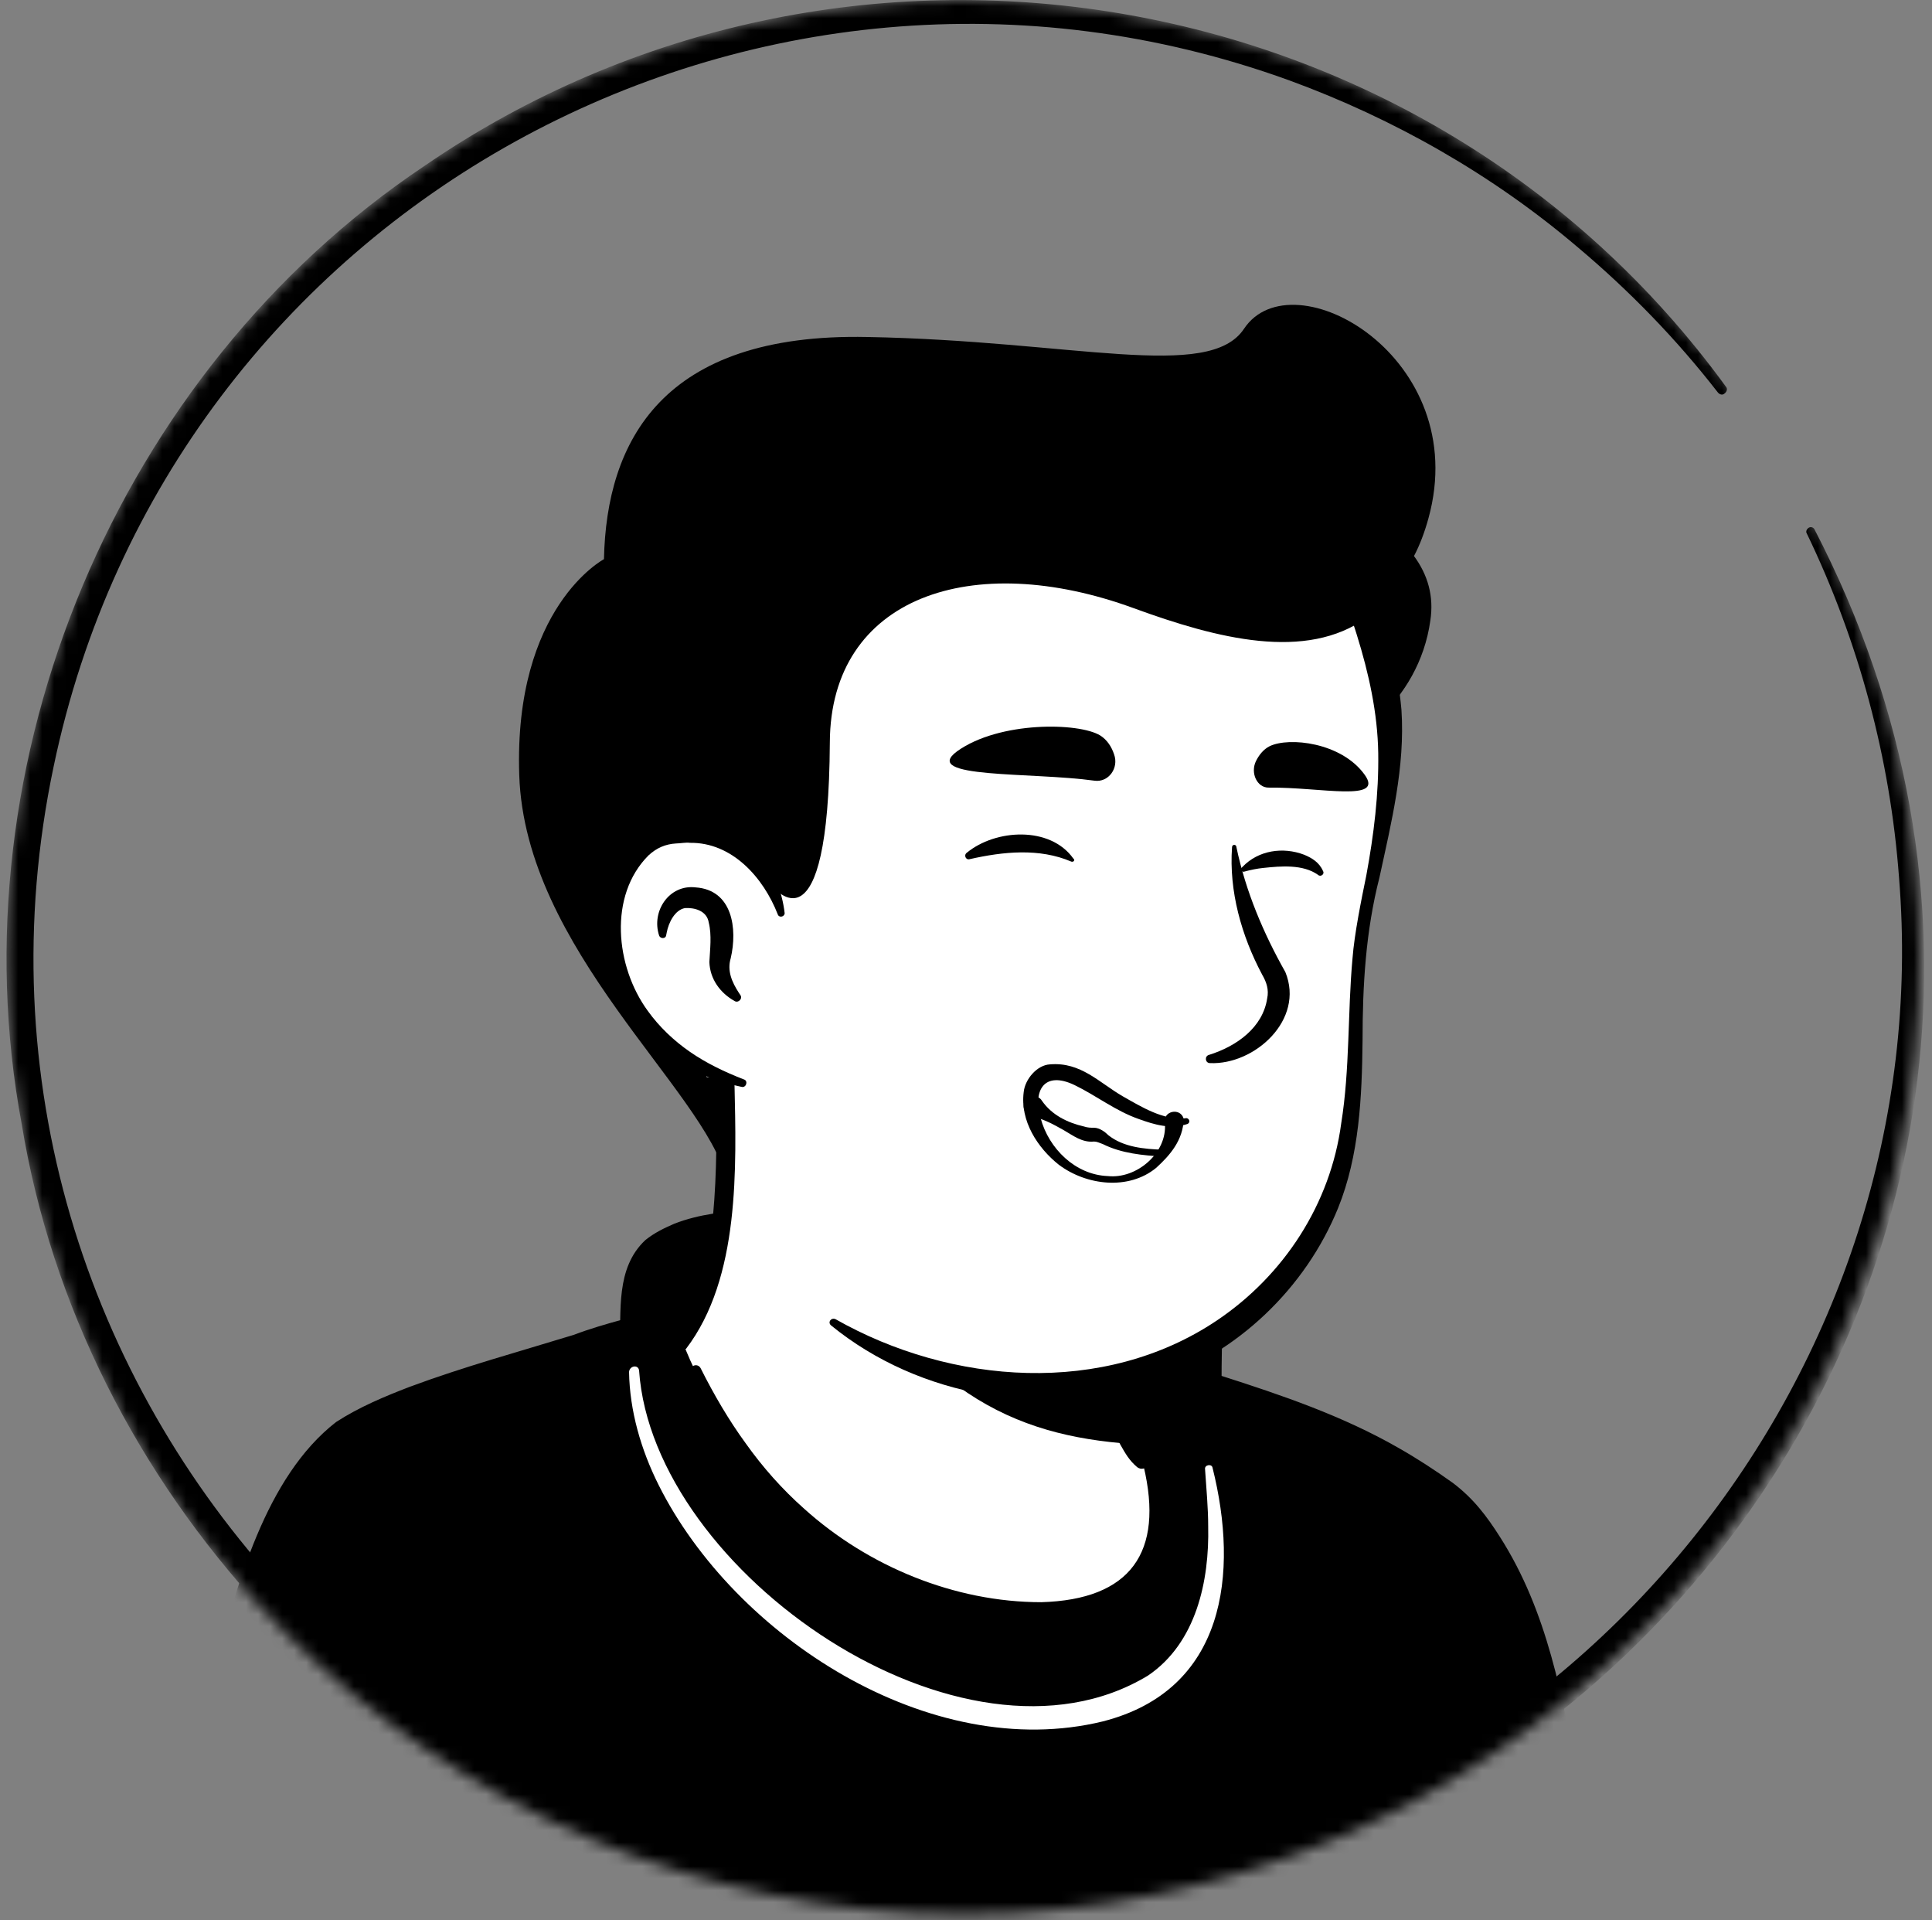 <svg width="161" height="160" viewBox="0 0 161 160" fill="none" xmlns="http://www.w3.org/2000/svg">
<rect x="0" y="0" width="161" height="160" fill="#808080" stroke="none"/>
<mask id="mask0_235_2774" style="mask-type:alpha" maskUnits="userSpaceOnUse" x="0" y="0" width="160" height="160">
<circle cx="80.238" cy="79.738" r="79.738" fill="#D9D9D9"/>
</mask>
<g mask="url(#mask0_235_2774)">
<path d="M123.951 145.569C123.585 145.83 123.167 146.092 122.801 146.353C122.383 146.614 122.017 146.876 121.598 147.085C121.232 147.294 120.919 147.503 120.553 147.713C120.5 147.765 120.448 147.765 120.396 147.817C119.193 148.549 117.938 149.229 116.683 149.856C116.317 150.065 115.899 150.275 115.533 150.431C115.533 150.431 115.481 150.484 115.429 150.484C115.01 150.693 114.592 150.902 114.174 151.111C113.337 151.53 112.448 151.896 111.612 152.262C111.193 152.471 110.723 152.628 110.304 152.784C109.886 152.941 109.415 153.15 108.997 153.307C108.579 153.464 108.108 153.673 107.69 153.83C107.69 153.83 107.69 153.83 107.638 153.83C107.219 153.987 106.749 154.144 106.331 154.301C105.389 154.614 104.396 154.928 103.455 155.242C103.141 155.347 102.775 155.451 102.461 155.556C101.468 155.869 100.474 156.131 99.481 156.34C99.115 156.445 98.749 156.497 98.331 156.601C97.389 156.811 96.396 157.02 95.455 157.229C95.246 157.281 95.089 157.281 94.879 157.333C94.566 157.386 94.2 157.438 93.886 157.49C93.415 157.543 92.997 157.647 92.527 157.699C92.317 157.752 92.108 157.752 91.899 157.804C91.638 157.856 91.324 157.909 91.01 157.909C90.174 158.013 89.285 158.118 88.448 158.222C88.187 158.275 87.873 158.275 87.612 158.327H87.559C87.193 158.379 86.827 158.379 86.461 158.431C86.095 158.484 85.729 158.484 85.363 158.484C85.154 158.484 84.893 158.536 84.683 158.536C84.265 158.536 83.899 158.588 83.533 158.588C83.01 158.588 82.54 158.641 82.017 158.641C81.494 158.641 81.023 158.641 80.501 158.641C80.134 158.641 79.768 158.641 79.402 158.641C57.337 158.327 37.52 148.967 23.35 134.118C23.35 134.118 23.35 134.065 23.298 134.065C21.729 132.654 23.089 125.124 29.416 120.366C37.363 114.353 56.396 110.588 56.396 110.588C56.396 110.588 63.768 109.386 91.115 115.085C107.115 118.431 119.298 123.294 126.095 136.471C127.507 139.19 128.919 143.373 123.951 145.569Z" fill="white"/>
<path d="M91.272 114.51C101.311 116.549 112.03 118.745 120.291 125.386C123.062 127.634 124.892 130.928 126.409 134.118C127.141 135.687 127.873 137.307 128.448 139.033C128.762 140.183 129.232 141.49 128.971 142.85C128.919 143.216 128.605 143.687 128.343 143.948C127.141 145.151 125.834 145.883 124.526 146.824C116.84 152.157 108.003 155.922 98.853 157.909C78.461 162.353 56.396 158.902 38.461 148.183C32.5 144.575 27.01 140.183 22.304 135.007C21.781 134.379 21.781 133.334 21.781 132.654C21.834 131.085 22.252 129.569 22.775 128.157C24.03 124.915 25.651 121.673 28.422 119.425C30.409 118.066 32.553 116.915 34.749 115.974C41.651 113.046 48.919 111.007 56.396 110.17C57.023 110.118 57.128 111.007 56.5 111.111C49.337 112.575 42.226 114.771 35.585 117.752C33.18 118.955 30.618 120 28.683 121.883C26.853 123.87 25.546 126.327 24.5 128.837C23.82 130.353 23.35 132.758 23.559 133.961C26.853 137.883 30.722 141.334 34.905 144.314C57.807 160.314 92.579 161.36 116.945 148.026C119.141 146.824 121.285 145.464 123.324 144.053C124.317 143.373 125.363 142.798 126.147 142.013C126.2 141.961 126.147 142.013 126.147 142.066C126.147 142.118 126.095 142.17 126.095 142.17C126.147 141.543 125.938 140.706 125.677 139.87C124.736 136.837 123.219 133.647 121.598 130.876C119.036 126.745 114.696 124.131 110.304 122.039C107.271 120.628 104.082 119.53 100.84 118.484C97.598 117.438 94.304 116.549 91.01 115.765C90.173 115.556 90.435 114.353 91.272 114.51Z" fill="black"/>
<path d="M141.31 177.987H9.074C9.074 177.987 15.244 158.013 19.898 139.555C21.728 132.34 25.127 122.51 29.309 119.634C35.061 115.66 44.578 113.411 48.865 111.895C51.846 110.849 54.146 110.483 56.29 109.908C56.29 110.17 56.342 110.379 56.342 110.64C56.342 110.64 61.1 121.307 75.793 127.215C87.767 132.078 91.95 130.144 93.048 124.758C93.728 121.307 95.453 120.523 94.355 118.693C93.728 118.17 93.309 117.385 93.1 116.601L92.682 114.876C93.675 114.666 94.617 114.405 95.558 114.091C95.872 113.987 96.133 113.882 96.447 113.777C102.251 117.072 110.251 118.117 119.924 125.228C121.649 126.483 126.669 131.921 128.76 145.15C131.689 162.562 141.31 177.987 141.31 177.987Z" fill="black"/>
<path d="M142.251 178.509C102.983 178.666 47.767 179.189 9.075 179.085C8.447 179.085 7.977 178.614 7.977 177.987C9.493 171.503 11.95 162.143 13.624 155.607C14.931 150.326 16.552 144.418 17.859 139.085C19.741 132.13 22.094 123.085 28.003 118.483C29.937 117.228 32.081 116.339 34.12 115.555C38.617 113.882 43.218 112.627 47.82 111.215C50.434 110.222 53.362 109.594 56.081 108.81C56.656 108.653 57.231 108.967 57.388 109.49C57.441 109.647 57.441 110.326 57.493 110.483L56.395 109.49C56.813 109.49 57.231 109.751 57.388 110.117C57.807 111.006 58.382 111.947 58.957 112.784C64.499 120.784 73.441 125.908 82.748 128.313C85.415 128.888 88.97 129.568 90.905 127.215C92.16 125.594 92.107 123.085 93.101 121.307C93.467 120.47 93.885 119.947 93.467 119.215L93.676 119.477C92.996 118.849 92.473 118.065 92.212 117.228C92.003 116.444 91.846 115.764 91.689 115.085C91.532 114.509 91.95 113.882 92.526 113.777C93.728 113.516 94.983 113.15 96.133 112.732C96.447 112.627 96.761 112.679 97.022 112.784C98.539 113.464 100.107 114.039 101.728 114.614C106.8 116.235 111.872 117.96 116.526 120.627C118.094 121.516 119.611 122.509 121.075 123.555C122.8 124.862 123.898 126.326 124.996 128.052C128.97 134.274 130.225 141.438 131.532 148.549C133.519 157.751 136.97 166.64 141.048 175.111L141.624 176.261L141.885 176.836L142.042 177.098L142.094 177.254L142.147 177.307C142.147 177.254 142.199 177.359 142.251 177.516C142.46 177.882 142.408 178.3 142.251 178.509ZM140.369 177.464C140.212 177.673 140.16 178.039 140.264 178.3C140.316 178.457 140.369 178.562 140.369 178.509L140.316 178.457L140.212 178.3L140.055 178.039C136.604 172.13 133.728 165.908 131.48 159.477C130.016 155.294 128.813 151.058 128.029 146.666C127.088 140.862 125.624 134.797 122.486 129.777C121.65 128.47 120.604 127.058 119.349 126.117C117.937 125.124 116.526 124.13 115.062 123.294C112.133 121.516 108.996 120.104 105.807 118.849C102.617 117.542 99.218 116.549 96.029 114.719L96.918 114.771C95.663 115.241 94.356 115.607 92.996 115.869L93.833 114.562C94.147 115.712 94.199 117.071 95.14 117.856C95.715 118.483 95.977 119.581 95.82 120.47C95.663 121.254 95.349 121.777 95.14 122.248C94.669 123.241 94.356 124.078 94.147 125.176C92.316 134.274 81.807 130.771 75.846 128.418C67.48 125.071 59.689 119.215 55.454 111.111L56.447 111.738C55.872 111.738 55.401 111.32 55.349 110.745L55.297 110.065L56.656 111.006C53.728 111.529 51.114 111.947 48.395 112.941C42.173 114.875 35.532 116.496 30.146 120.209C24.552 124.287 21.362 138.771 19.584 145.464C17.65 152.836 15.611 160.156 13.467 167.424C12.369 171.085 11.271 174.692 10.12 178.353L9.075 176.941C47.035 176.888 101.885 177.15 140.369 177.464Z" fill="black"/>
<path d="M88.29 131.137C88.342 131.189 88.342 131.189 88.395 131.241C88.395 131.189 88.395 131.137 88.395 131.137C88.395 131.137 88.342 131.137 88.29 131.137Z" fill="white"/>
<path d="M100.787 111.738C100.787 111.738 100.787 106.718 96.395 105.411C88.29 102.954 72.97 101.855 62.721 101.855C62.721 101.855 58.382 102.169 56.813 102.954C55.297 103.686 53.467 104.156 53.048 107.555C52.839 109.228 52.839 111.895 52.891 114.248C52.944 117.385 54.199 120.418 56.395 122.666C59.898 126.274 67.166 130.98 75.48 132.391C95.506 135.738 100.944 127.006 100.787 122.352C100.578 116.967 100.787 111.738 100.787 111.738Z" fill="black"/>
<path d="M99.689 111.686C99.584 109.438 98.382 107.032 96.081 106.405C95.349 106.196 94.617 105.987 93.937 105.83C83.741 103.581 73.179 103.058 62.721 102.902C61.362 103.058 58.748 103.268 57.231 103.895C56.604 104.209 55.819 104.523 55.297 104.941C54.094 105.987 54.042 107.817 53.989 109.438C53.937 110.379 53.937 111.32 53.937 112.261C53.623 118.64 56.447 122.039 61.519 125.438C65.336 128.052 69.624 129.934 74.172 130.98C80.395 132.183 87.297 132.758 93.257 130.353C96.395 129.098 99.323 126.431 99.689 122.98C99.741 122.248 99.689 120.993 99.689 120.261C99.584 117.542 99.584 114.457 99.689 111.686ZM101.833 111.738C101.78 114.509 101.78 117.49 101.833 120.261C101.833 121.15 101.937 122.405 101.833 123.241C101.362 127.634 97.859 130.928 94.042 132.496C88.029 135.006 81.336 134.588 75.061 133.594C73.702 133.333 72.029 132.967 70.722 132.549C65.074 130.719 59.793 127.79 55.558 123.607C52.525 120.627 51.375 116.444 51.636 112.313C51.793 109.281 51.27 105.673 53.78 103.32C54.565 102.692 55.349 102.326 56.185 101.96C58.329 101.124 60.421 100.967 62.617 100.758C69.676 100.81 76.735 101.176 83.793 102.013C87.976 102.536 92.212 103.111 96.29 104.313L96.604 104.418L96.97 104.575C98.8 105.464 99.584 107.398 100.63 108.967C101.31 109.804 101.78 110.692 101.833 111.738Z" fill="black"/>
<path d="M53.258 114.195C54.408 130.98 80.29 148.914 95.663 139.607C99.689 136.888 100.787 131.712 100.682 127.163C100.682 125.594 100.525 124.025 100.421 122.404C100.369 122.038 100.996 121.934 101.048 122.3C103.244 131.084 102.146 140.81 91.898 143.424C77.519 146.927 61.205 136.365 54.878 123.712C53.414 120.784 52.473 117.542 52.421 114.3C52.473 113.777 53.205 113.672 53.258 114.195Z" fill="white"/>
<path d="M96.186 128.419C95.088 133.804 87.977 137.046 76.003 132.183C63.559 127.164 58.173 115.19 56.813 111.634C64.186 97.83 59.062 88.262 59.062 88.262C76.055 86.798 90.905 106.667 90.905 106.667L93.206 116.497C93.415 117.334 93.833 118.066 94.46 118.588C95.559 120.523 96.866 124.968 96.186 128.419Z" fill="white"/>
<path d="M56.552 111.791C57.546 110.275 58.173 108.497 58.592 106.772C59.376 103.164 59.637 99.504 59.69 95.843V94.484C59.533 93.124 59.062 91.713 58.539 90.458C57.859 88.785 60.317 87.739 61.101 89.412C61.206 89.621 61.206 89.987 61.206 90.196C61.363 97.308 61.676 106.458 57.18 112.366C56.866 112.68 56.239 112.209 56.552 111.791Z" fill="black"/>
<path d="M91.481 106.562C92.265 107.033 92.526 107.66 92.631 108.287C92.945 109.542 92.84 110.902 93.154 112.209C93.415 113.464 94.2 114.667 94.409 115.974C94.67 117.333 95.455 120.209 95.768 121.621C95.873 121.934 95.664 122.3 95.298 122.353C95.088 122.405 94.932 122.353 94.775 122.248C94.095 121.673 93.781 121.098 93.363 120.366C92.683 119.111 92.213 117.961 91.794 116.549C91.428 115.294 91.585 113.934 91.272 112.627C91.01 111.372 90.278 110.17 90.017 108.863C89.86 108.235 89.808 107.555 90.278 106.771C90.592 106.457 91.115 106.353 91.481 106.562Z" fill="black"/>
<path d="M95.245 120.366C85.258 119.843 77.101 116.706 69.153 102.536C75.846 108.445 83.742 110.693 92.055 111.739L93.153 116.549C93.362 117.386 94.617 119.843 95.245 120.366Z" fill="black"/>
<path d="M94.827 118.432C96.605 121.778 97.65 125.961 96.552 129.674C95.716 132.288 93.311 134.223 90.696 134.955C84.631 136.576 77.624 134.014 72.239 131.138C65.598 127.425 60.683 121.203 57.546 114.406C57.337 113.883 58.069 113.464 58.382 113.987C59.48 116.183 60.735 118.327 62.147 120.262C63.559 122.249 65.18 124.079 67.01 125.7C72.343 130.51 79.559 133.491 86.775 133.491C94.199 133.281 97.023 129.36 95.297 122.144C95.036 120.994 94.618 119.791 94.043 118.798C93.729 118.38 94.513 117.909 94.827 118.432Z" fill="black"/>
<path d="M115.062 55.635C116.003 60.027 116.474 63.582 113.912 75.295C111.402 86.955 116.265 98.719 103.925 109.438C95.611 116.654 81.075 118.014 69.467 110.118C65.546 107.452 64.5 95.007 61.415 90.249C60.108 88.262 59.324 91.451 56.343 88.157C52.212 83.661 47.245 74.615 49.703 58.615C53.677 32.68 74.226 29.648 89.441 32.523C104.709 35.399 112.552 44.079 115.062 55.635Z" fill="white"/>
<path d="M58.905 92.758C57.702 90.772 56.186 89.046 54.774 87.216C52.683 84.392 51.114 81.151 50.068 77.804C45.572 63.477 47.977 44.811 61.258 35.87C73.546 27.556 97.023 30.066 107.794 40.105C113.18 44.968 116.16 52.026 116.787 59.138C117.101 63.896 115.951 68.497 114.957 73.098C113.807 77.595 113.546 82.092 113.546 86.745C113.493 91.399 113.284 96.262 111.506 100.654C108.787 107.347 103.088 112.785 96.238 115.085C87.245 118.223 76.63 116.445 69.258 110.432C68.944 110.17 69.258 109.752 69.624 109.909C79.297 115.399 92.003 116.34 101.415 110.013C107.01 106.249 110.879 100.288 111.768 93.595C112.5 89.046 112.291 84.445 112.709 79.844C112.866 77.804 113.441 74.981 113.859 72.942C114.487 69.543 114.905 66.144 114.853 62.745C114.8 59.399 114.068 56.105 113.075 52.915C109.624 41.569 99.742 34.876 88.343 33.046C71.297 30.066 56.395 36.392 51.951 54.118C50.016 62.798 48.5 72.366 52.16 80.785C53.467 83.974 55.611 86.693 58.068 89.046L60.474 91.608C61.519 92.654 59.742 94.013 58.905 92.758Z" fill="black"/>
<path d="M65.074 76.131C65.074 76.131 63.453 68.288 55.819 69.229C49.231 70.065 46.931 85.856 61.885 90.248" fill="white"/>
<path d="M61.206 83.399C60.003 82.719 59.167 81.569 59.114 80.157C59.167 79.111 59.324 77.909 59.062 76.863C58.905 75.87 57.86 75.608 57.075 75.66C56.239 75.817 55.716 76.863 55.559 77.7C55.559 77.752 55.507 77.909 55.507 77.961C55.454 78.222 55.036 78.222 54.931 77.961C54.252 75.922 55.768 73.674 57.964 73.935C61.049 74.144 61.468 77.386 60.892 79.843C60.579 80.889 60.997 81.83 61.572 82.719L61.677 82.876C61.938 83.19 61.52 83.608 61.206 83.399Z" fill="black"/>
<path d="M103.036 70.589C103.82 74.301 105.284 77.752 107.114 80.994C108.735 84.968 104.552 88.732 100.84 88.576C100.421 88.576 100.369 88 100.735 87.896C103.088 87.164 105.232 85.595 105.598 83.19C105.755 82.458 105.545 81.831 105.179 81.203C103.454 77.961 102.408 74.249 102.67 70.589C102.67 70.327 103.036 70.327 103.036 70.589Z" fill="black"/>
<path d="M64.813 76.184C63.611 73.099 60.996 70.171 57.493 70.223C57.179 70.171 56.657 70.275 56.343 70.275C55.454 70.328 54.722 70.641 54.042 71.269C50.696 74.615 51.271 80.524 53.99 84.236C54.931 85.543 56.134 86.694 57.493 87.635C58.853 88.576 60.369 89.308 61.99 89.935C62.356 90.04 62.199 90.615 61.833 90.563C58.33 89.831 54.983 88.105 52.683 85.23C49.127 80.942 48.395 73.778 52.63 69.596C53.572 68.759 54.879 68.131 56.186 68.131C56.604 68.131 57.232 68.027 57.65 68.131C59.846 68.236 61.938 69.334 63.297 71.059C64.5 72.524 65.179 74.301 65.388 76.079C65.388 76.393 64.918 76.497 64.813 76.184Z" fill="black"/>
<path d="M97.86 93.594C97.912 95.32 95.35 99.712 90.435 97.673C85.677 95.738 84.265 86.64 91.062 90.98C94.513 93.281 96.709 93.647 97.86 93.594Z" fill="white"/>
<path d="M98.957 93.647C97.546 94.117 96.186 93.699 94.879 93.228C92.944 92.549 91.376 91.294 89.546 90.405C87.036 89.202 86.042 90.823 86.722 93.176C87.402 95.686 89.598 97.882 92.317 97.987C94.722 98.248 97.284 96.052 97.075 93.594C96.866 92.549 98.382 92.235 98.644 93.228C98.591 95.006 97.493 96.261 96.343 97.307C94.042 99.189 90.539 98.771 88.238 97.046C86.46 95.634 84.996 93.385 85.31 90.98C85.415 89.934 86.408 88.732 87.506 88.68C90.068 88.47 91.585 90.196 93.572 91.346C95.14 92.235 96.918 93.333 98.748 93.176C99.062 93.072 99.271 93.49 98.957 93.647Z" fill="black"/>
<path d="M86.827 91.712C87.663 92.915 88.97 93.542 90.33 93.856C90.644 93.961 90.905 93.961 91.166 93.961C91.637 93.961 92.108 94.327 92.369 94.588C93.624 95.582 95.35 95.739 96.918 95.791C97.284 95.791 97.284 96.418 96.918 96.366C95.245 96.261 93.467 96.105 91.898 95.32C91.585 95.216 91.428 95.111 91.166 95.111C90.173 95.216 89.389 94.588 88.657 94.17C87.82 93.699 86.984 93.229 85.99 93.019C85.519 92.915 85.258 92.497 85.31 92.026C85.415 91.294 86.461 91.085 86.827 91.712Z" fill="black"/>
<path d="M91.219 65.046C92.37 65.203 93.258 64 92.84 62.849C92.631 62.222 92.265 61.647 91.69 61.281C89.912 60.183 83.272 60.078 79.768 62.588C76.631 64.889 85.99 64.314 91.219 65.046Z" fill="black"/>
<path d="M105.703 65.621C104.761 65.621 104.186 64.419 104.657 63.425C104.918 62.902 105.284 62.432 105.807 62.17C107.428 61.386 111.768 61.856 113.703 64.523C115.428 66.876 110.042 65.569 105.703 65.621Z" fill="black"/>
<path d="M89.285 71.791C86.618 70.64 83.586 70.954 80.814 71.582C80.501 71.686 80.292 71.268 80.553 71.059C82.958 69.072 87.507 68.81 89.442 71.529C89.599 71.634 89.494 71.843 89.285 71.791Z" fill="black"/>
<path d="M109.834 72.889C108.579 72 106.749 72.157 105.285 72.314C104.762 72.366 104.239 72.471 103.664 72.628C103.507 72.68 103.35 72.418 103.455 72.314L103.559 72.209C104.867 70.85 106.906 70.536 108.684 71.216C109.311 71.477 109.938 71.843 110.252 72.575C110.409 72.837 110.043 73.098 109.834 72.889Z" fill="black"/>
<path d="M119.036 43.19C122.748 29.752 107.689 21.333 103.663 27.399C100.735 31.791 89.441 28.392 72.291 28.078C55.141 27.712 50.539 36.81 50.33 46.588C50.33 46.588 42.801 50.562 43.271 64.575C43.742 79.111 58.696 90.824 60.526 98.196C60.526 98.196 60.735 99.137 58.748 89.046C47.35 83.556 49.755 70.013 55.873 69.229C60.526 68.654 62.984 71.373 64.134 73.569C64.605 74.196 69.049 79.634 69.153 61.856C69.206 49.725 81.023 45.752 94.461 50.667C101.467 53.229 108.84 55.111 113.912 51.451C114.748 53.856 115.637 56.523 114.957 59.765C116.997 57.882 118.722 55.111 119.193 51.712C119.506 49.673 118.984 47.895 117.833 46.327C118.304 45.438 118.722 44.34 119.036 43.19Z" fill="black"/>
<path d="M151.193 44.078C182.931 105.202 127.14 174.17 60.63 157.333C30.774 149.908 6.774 124.026 1.807 93.647C-3.84 63.424 9.807 30.954 35.323 13.856C70.304 -10.197 118.774 -2.197 143.82 32.209C143.977 32.366 143.925 32.627 143.715 32.784C143.559 32.941 143.297 32.889 143.14 32.679C139.689 28.235 135.768 24.209 131.48 20.601C124.421 14.588 116.16 9.882 107.428 6.692C62.983 -9.412 14.199 17.359 4.474 63.843C-6.507 115.921 37.781 163.869 90.591 156.705C131.323 151.581 161.598 113.987 158.251 73.098C157.519 63.215 154.905 53.438 150.565 44.444C150.46 44.287 150.565 44.078 150.722 43.973C150.879 43.869 151.088 43.921 151.193 44.078Z" fill="black"/>
</g>
</svg>
